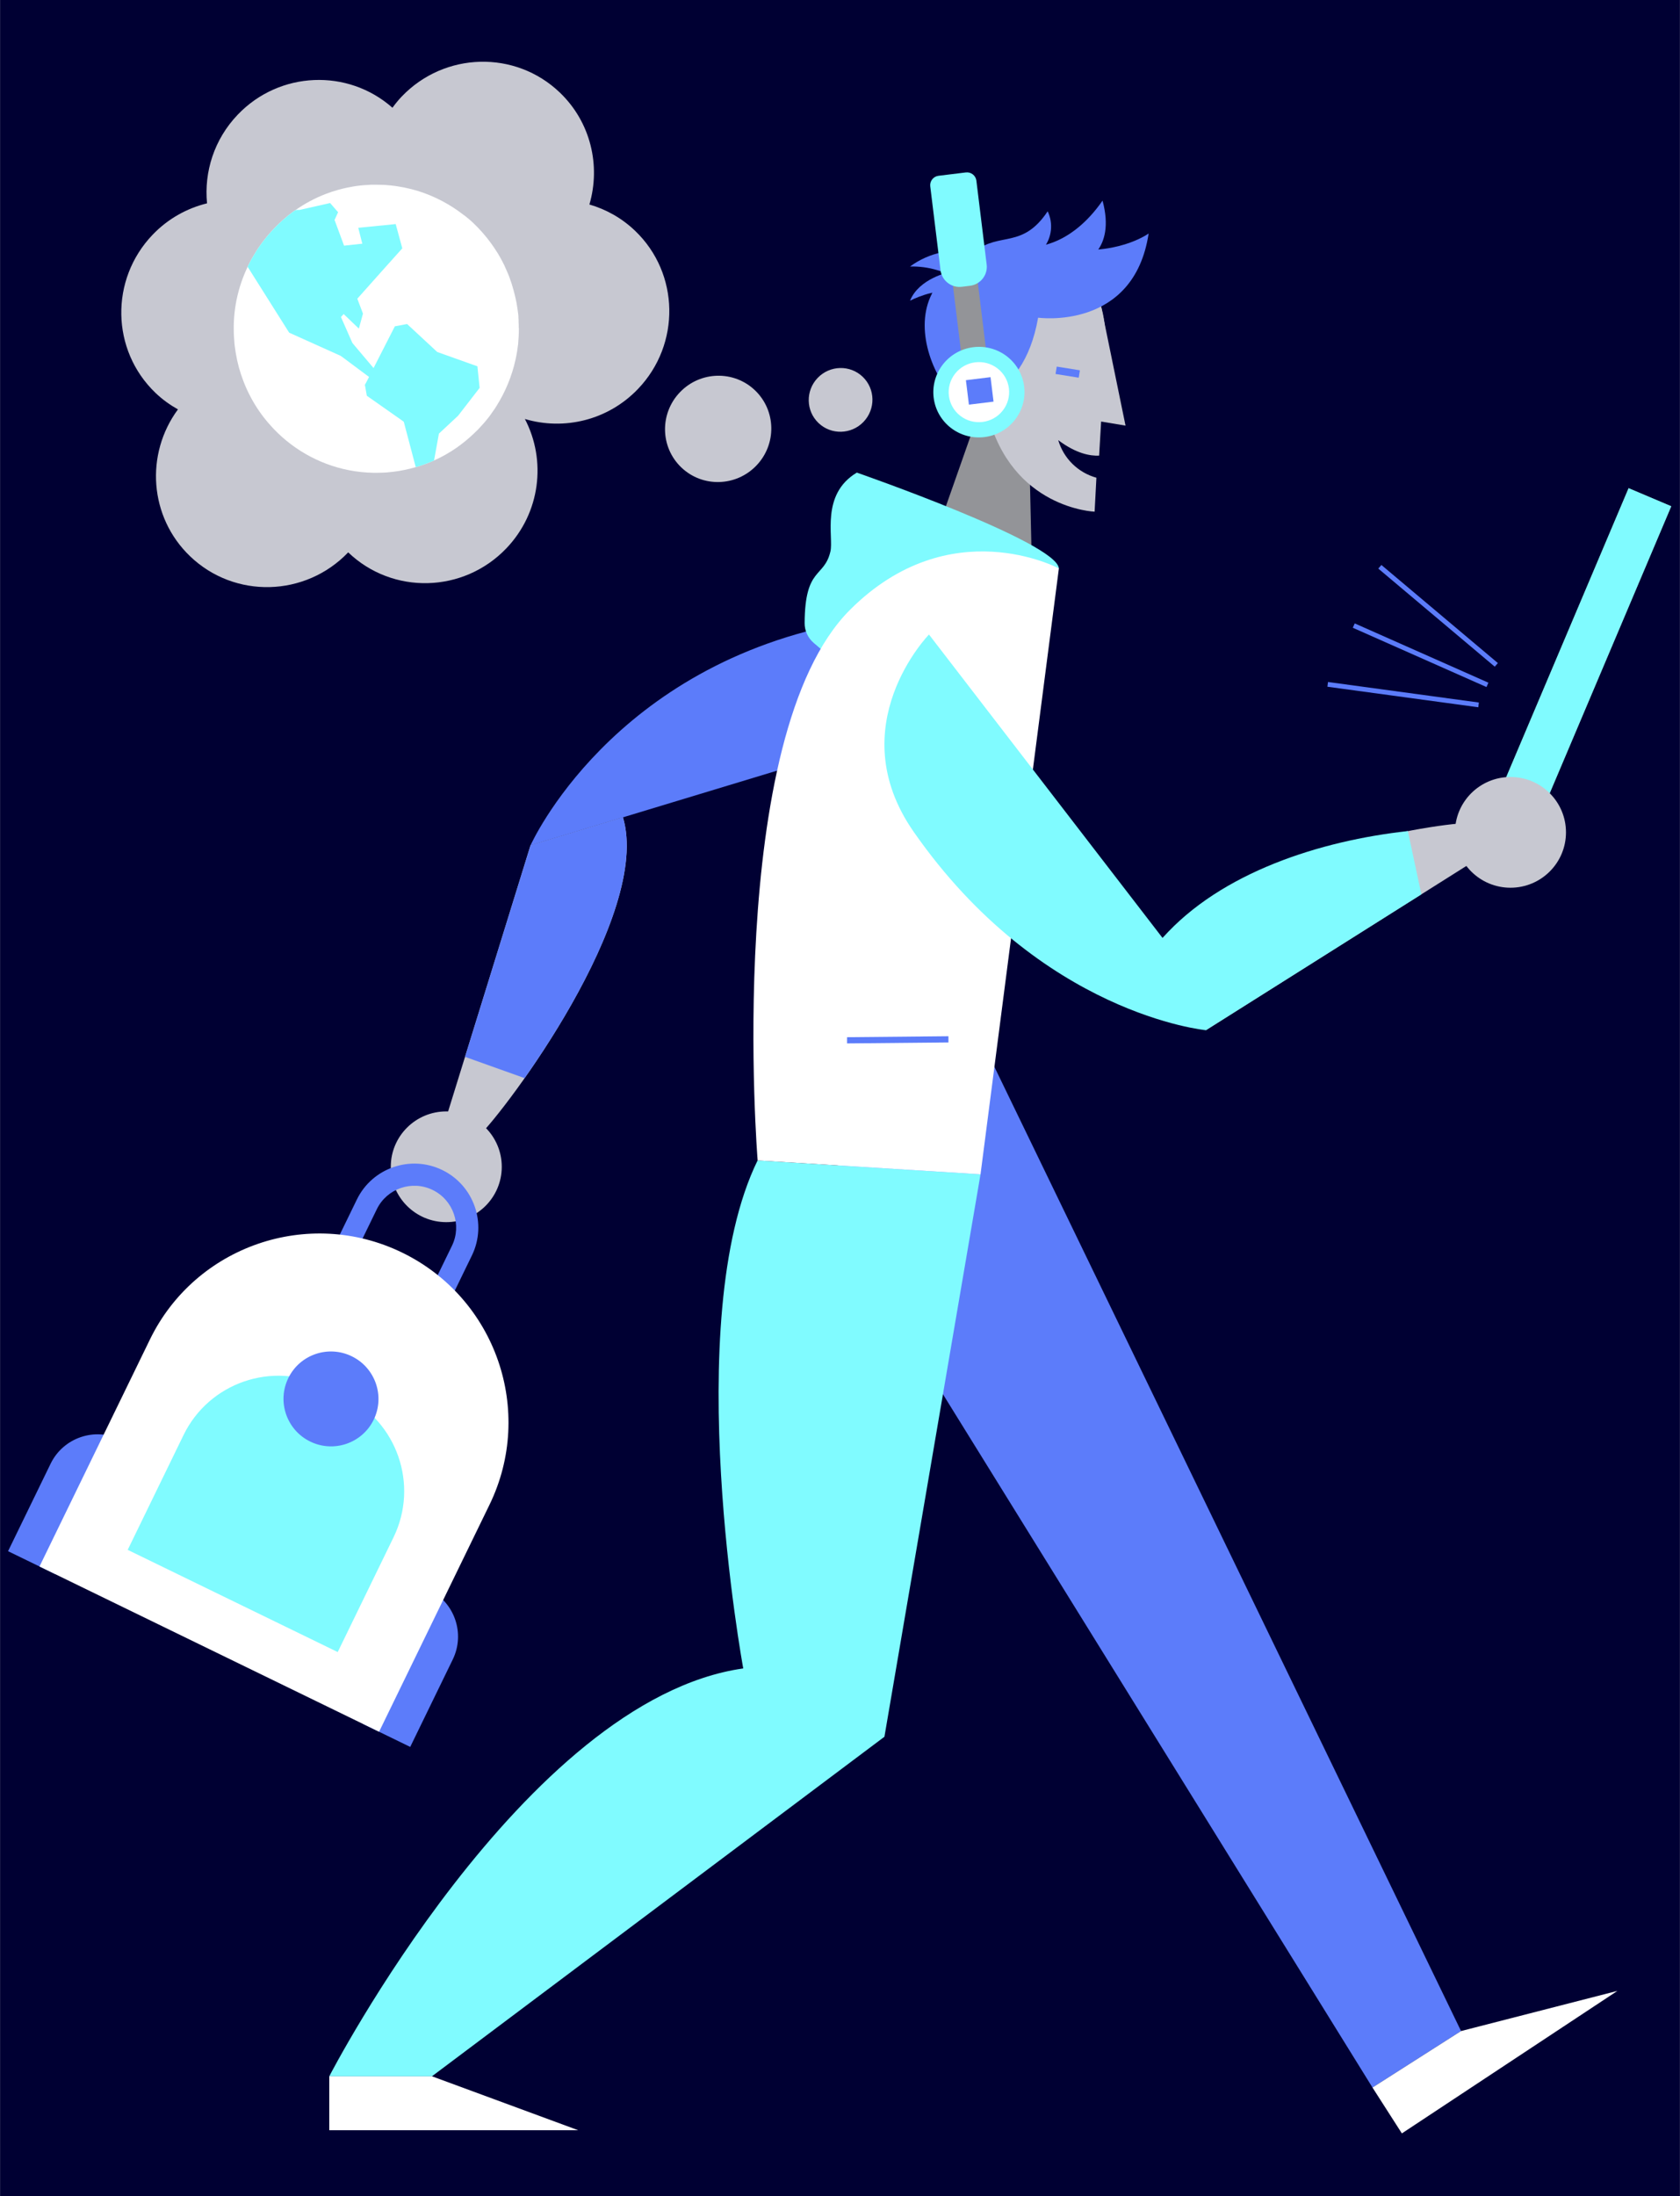 <svg version="1.1" xmlns="http://www.w3.org/2000/svg" xmlns:xlink="http://www.w3.org/1999/xlink" width="642" height="839" viewBox="0,0,195.875,256"><g fill="#000033" fill-rule="nonzero" stroke="none" stroke-width="1" stroke-linecap="butt" stroke-linejoin="miter" stroke-miterlimit="10" stroke-dasharray="" stroke-dashoffset="0" font-family="none" font-weight="none" font-size="none" text-anchor="none" style="mix-blend-mode: normal"><path d="M0,256v-256h195.875v256z" id="bgRectangle"></path></g><g fill="none" fill-rule="nonzero" stroke="none" stroke-width="1" stroke-linecap="butt" stroke-linejoin="miter" stroke-miterlimit="10" stroke-dasharray="" stroke-dashoffset="0" font-family="none" font-weight="none" font-size="none" text-anchor="none" style="mix-blend-mode: normal"><g transform="translate(-0.767,-7.195) scale(0.305,0.305)"><path d="M625.105,210.172l-59.14,139.603l16.304,6.907l59.14,-139.603z" fill="#939598"></path><path d="M625.105,210.172l-59.14,139.603l16.304,6.907l59.14,-139.603z" fill="#80fbff"></path><path d="M375.595,184.387l-16.654,47.387l37.926,3.851l-1.229,-54.627z" fill="#939498"></path><path d="M423.443,140.721l9.336,45.543l-13.814,-2.297z" fill="#c7c8d1"></path><path d="M421.644,206.176c-3.456,-0.956 -6.609,-2.777 -9.163,-5.289c-2.553,-2.512 -4.42,-5.633 -5.426,-9.067c6.852,5.147 12.211,6.085 15.632,5.908c0.615,-11.165 1.404,-24.227 2.331,-36.787c2.299,-31.189 -13.644,-40.306 -27.252,-42.536c-21.381,-3.503 -31.558,2.628 -32.784,31.654c-1.045,25.025 15.121,31.817 15.121,31.817c9.23,36.177 40.857,37.279 40.857,37.279z" fill="#c7c8d1"></path><path d="M399.363,145.009c0,0 36.607,5.116 42.246,-32.175c0,0 -12.603,9.211 -34.181,5.375c-22.716,-4.029 -40.664,-0.699 -49.295,18.958c-5.908,13.454 1.323,31.625 11.09,40.493c0,0 24.184,1.135 30.14,-32.651z" fill="#5c7cfa"></path><path d="M378.99,186.728c5.811,0 10.521,-4.699 10.521,-10.496c0,-5.796 -4.71,-10.496 -10.521,-10.496c-5.811,0 -10.522,4.7 -10.522,10.496c0,5.797 4.711,10.496 10.522,10.496z" fill="#c7c8d1"></path><path d="M415.337,165.12l-8.855,-1.419l-0.455,2.827l8.855,1.418z" fill="#5c7cfa"></path><path d="M398.805,117.711c0,0 13.223,-0.192 25.187,-17.438c5.264,19.492 -7.928,23.732 -7.928,23.732z" fill="#5c7cfa"></path><path d="M375.996,120.107c-4.402,-0.988 -8.965,-1.022 -13.382,-0.101c-4.416,0.922 -8.583,2.778 -12.218,5.443c6.956,-0.178 13.794,1.83 19.544,5.74z" fill="#5c7cfa"></path><path d="M365.277,127.645c0,0 -11.423,2.334 -14.881,10.858c0,0 9.818,-4.977 14.881,-2.943z" fill="#5c7cfa"></path><path d="M375.105,119.706c9.608,-7.572 18.262,-0.882 27.907,-15.356c1.08,2.26 1.506,4.776 1.228,7.264c-0.277,2.489 -1.245,4.851 -2.795,6.819z" fill="#5c7cfa"></path><path d="M172.561,449.963l12.897,7.872c10.356,-9.801 66.322,-84.602 55.18,-121.86l-35.334,10.702l-31.845,102.821z" fill="#c7c8d1"></path><path d="M561.049,799.858l-33.856,21.589l-213.865,-345.095l66.101,-51.666z" fill="#5c7cfa"></path><path d="M527.193,821.447l11.233,17.527l82.414,-54.47l-59.791,15.354z" fill="#ffffff"></path><path d="M173.1,490.694c11.716,0 21.214,-9.475 21.214,-21.162c0,-11.688 -9.498,-21.163 -21.214,-21.163c-11.717,0 -21.215,9.475 -21.215,21.163c0,11.687 9.498,21.162 21.215,21.162z" fill="#c7c8d1"></path><path d="M579.947,362.88c11.717,0 21.215,-9.475 21.215,-21.163c0,-11.688 -9.498,-21.162 -21.215,-21.162c-11.716,0 -21.215,9.474 -21.215,21.162c0,11.688 9.499,21.163 21.215,21.163z" fill="#c7c8d1"></path><path d="M398.886,288.044c0,0 -22.804,-35.391 -71.432,-26.796c-91.342,16.115 -122.133,85.42 -122.138,85.43z" fill="#5c7cfa"></path><path d="M203.052,435.651c19.424,-27.577 45.53,-73.139 37.588,-99.676l-35.333,10.702l-25.042,80.844z" fill="#5c7cfa"></path><path d="M377.343,472.406l-36.735,214.97l-172.979,129.767h-39.256c0,0 74.323,-143.914 158.258,-155.882c0,0 -24.494,-132.975 5.492,-194.161z" fill="#80fbff"></path><path d="M128.373,817.15v20.601h95.141l-55.885,-20.601z" fill="#ffffff"></path><path d="M330.054,204.219c-13.934,8.36 -8.809,24.627 -10.09,30.127c-2.392,10.273 -9.75,5.747 -9.866,27.367c-0.012,1.435 0.29,2.855 0.884,4.162c0.594,1.308 1.466,2.47 2.556,3.407l2.692,2.299c6.414,14.33 90.387,-26.407 90.387,-26.407h-5.612c0.326,-1.896 6.296,-4.332 6.296,-4.332c-0.76,-10.024 -77.247,-36.623 -77.247,-36.623z" fill="#80fbff"></path><path d="M377.343,472.406l-85.208,-5.299c0,0 -13.118,-162.135 35.362,-210.496c38.172,-38.083 79.803,-15.769 79.803,-15.769z" fill="#ffffff"></path><path d="M567.511,352.638l-4.276,-14.468c-14.271,0.339 -95.849,13.536 -123.342,52.186l23.614,26.975l103.023,-64.947z" fill="#c7c8d1"></path><path d="M545.883,365.404l-5.179,-24.173c-33.438,3.669 -71.484,15.779 -93.766,40.851l-89.299,-115.978c0,0 -34.052,34.938 -5.858,75.39c48.758,69.957 111.718,75.835 111.73,75.835z" fill="#80fbff"></path><path d="M326.316,422.379v-2.37l38.759,-0.372v2.37z" fill="#5c7cfa"></path><path d="M48.578,573.81l-25.01,51.401l-17.998,-8.758l16.267,-33.432c4.829,-9.924 16.801,-14.047 26.74,-9.211z" fill="#5c7cfa"></path><path d="M166.328,631.104l-25.01,51.4l17.998,8.757l16.267,-33.432c4.829,-9.924 0.686,-21.889 -9.255,-26.725z" fill="#5c7cfa"></path><path d="M173.898,521.929l-7.624,-3.71l9,-18.498c3.847,-7.906 0.533,-17.473 -7.386,-21.327c-7.92,-3.853 -17.491,-0.555 -21.338,7.351l-9.001,18.498l-7.624,-3.71l9.001,-18.498c5.885,-12.104 20.54,-17.151 32.663,-11.252c12.124,5.899 17.198,20.545 11.309,32.648z" fill="#5c7cfa"></path><path d="M147.407,685.468l-129.817,-63.165l42.212,-86.753c17.412,-35.786 60.589,-50.658 96.438,-33.215c35.848,17.442 50.794,60.593 33.381,96.381l-42.211,86.753z" fill="#ffffff"></path><path d="M134.25,557.172l-7.591,-3.694c-20.075,-9.768 -44.255,-1.441 -54.007,18.6l-21.344,43.866l80.29,39.067l21.344,-43.866c9.753,-20.041 1.383,-44.205 -18.692,-53.973z" fill="#80fbff"></path><path d="M121.098,574.556c9.017,4.388 19.877,0.647 24.257,-8.354c4.379,-9.001 0.62,-19.855 -8.397,-24.242c-9.017,-4.388 -19.877,-0.647 -24.257,8.354c-4.379,9.001 -0.62,19.855 8.397,24.242z" fill="#5c7cfa"></path><path d="M375.9,128.289l-9.515,1.168l3.875,31.578l9.515,-1.168z" fill="#939498"></path><path d="M378.836,190.642c9.555,-1.172 16.357,-9.814 15.193,-19.301c-1.164,-9.487 -9.854,-16.228 -19.408,-15.056c-9.555,1.173 -16.357,9.814 -15.193,19.302c1.164,9.487 9.854,16.228 19.408,15.055z" fill="#80fbff"></path><path d="M385.829,180.524c3.935,-4.999 3.05,-12.212 -1.977,-16.112c-5.027,-3.899 -12.292,-3.008 -16.226,1.991c-3.935,5 -3.05,12.213 1.977,16.113c5.026,3.899 12.291,3.008 16.226,-1.992z" fill="#ffffff"></path><path d="M361.288,90.776l10.426,-1.279c1.991,-0.244 3.802,1.161 4.045,3.138l3.934,32.061c0.49,3.991 -2.372,7.626 -6.391,8.119l-3.082,0.378c-4.019,0.494 -7.674,-2.342 -8.164,-6.333l-3.934,-32.061c-0.243,-1.977 1.175,-3.778 3.166,-4.023z" fill="#80fbff"></path><path d="M381.172,167.743l-9.415,1.155l1.147,9.349l9.415,-1.155z" fill="#5c7cfa"></path><path d="M70.521,180.064c-3.05,-1.714 -5.951,-3.783 -8.594,-6.315c-16.988,-16.272 -17.478,-43.334 -1.093,-60.44c5.879,-6.138 13.137,-10.121 20.805,-12.005c-1.165,-12.008 2.711,-24.468 11.748,-33.902c15.982,-16.685 42.091,-17.689 59.132,-2.634c1.093,-1.483 2.252,-2.929 3.561,-4.296c16.385,-17.106 43.443,-17.781 60.432,-1.509c11.86,11.361 15.653,27.971 11.304,42.789c6.357,1.843 12.377,5.172 17.482,10.062c16.989,16.273 17.478,43.335 1.093,60.441c-11.537,12.044 -28.354,15.904 -43.235,11.476c8.258,15.795 5.971,35.8 -7.119,49.465c-16.385,17.106 -43.443,17.781 -60.431,1.509c-16.385,17.105 -43.443,17.781 -60.432,1.508c-15.642,-14.972 -17.263,-39.066 -4.654,-56.149z" fill="#c7c8d1"></path><path d="M291.664,201.516c-7.788,8.131 -20.648,8.452 -28.723,0.717c-8.075,-7.734 -8.307,-20.595 -0.519,-28.726c7.788,-8.131 20.647,-8.452 28.722,-0.717c8.075,7.735 8.308,20.596 0.52,28.726z" fill="#c7c8d1"></path><path d="M332.612,184.824c-4.67,4.875 -12.38,5.067 -17.221,0.43c-4.842,-4.638 -4.981,-12.349 -0.312,-17.224c4.67,-4.875 12.38,-5.067 17.221,-0.43c4.842,4.638 4.981,12.349 0.312,17.224z" fill="#c7c8d1"></path><path d="M200.86,149.126c0,2.013 -0.117,4.025 -0.293,5.979c-0.059,0.414 -0.117,0.888 -0.176,1.302c-0.012,0.071 -0.018,0.143 -0.035,0.219c-0.041,0.344 -0.094,0.693 -0.141,1.084c-0.176,1.125 -0.41,2.249 -0.645,3.374c-1.407,6.335 -3.87,12.255 -7.212,17.583c-0.176,0.296 -0.411,0.651 -0.587,0.947l-2.111,3.019c-0.111,0.148 -0.228,0.296 -0.351,0.444c-1.243,1.611 -2.592,3.126 -3.988,4.588c-2.052,2.072 -4.222,4.026 -6.567,5.802c-0.411,0.296 -0.821,0.592 -1.29,0.947c-0.117,0.119 -0.235,0.178 -0.411,0.296c-1.383,0.965 -2.82,1.865 -4.298,2.694c-1.401,0.787 -2.844,1.515 -4.327,2.173c-1.771,0.793 -3.589,1.491 -5.453,2.089c-0.135,0.042 -0.276,0.089 -0.411,0.131c-0.375,0.118 -0.75,0.231 -1.132,0.337c-1.377,0.403 -2.779,0.752 -4.198,1.042c-1.407,0.296 -2.815,0.533 -4.28,0.71c-0.786,0.095 -1.537,0.19 -2.311,0.249c-0.205,0.018 -0.41,0.036 -0.621,0.047c-1.232,0.06 -2.463,0.119 -3.694,0.119h-0.763c-1.718,-0.024 -3.418,-0.124 -5.095,-0.308c-12.232,-1.308 -23.273,-6.725 -31.729,-14.848c-1.231,-1.184 -2.404,-2.427 -3.518,-3.729c-2.58,-2.96 -4.867,-6.275 -6.744,-9.768c-1.114,-2.072 -2.111,-4.204 -2.932,-6.394c-1.29,-3.374 -2.287,-6.867 -2.873,-10.479c-0.041,-0.195 -0.076,-0.396 -0.105,-0.597c-0.17,-1.001 -0.276,-2.037 -0.422,-3.073c-0.176,-1.954 -0.293,-3.907 -0.293,-5.861v-1.125c0.076,-4.594 0.721,-9.051 1.876,-13.296c0.592,-2.196 1.325,-4.334 2.175,-6.406c0.129,-0.319 0.264,-0.639 0.405,-0.959c0.27,-0.639 0.551,-1.278 0.85,-1.906c0.739,-1.581 1.571,-3.126 2.492,-4.606c0.469,-0.769 0.938,-1.598 1.466,-2.368c0.575,-0.852 1.167,-1.693 1.789,-2.51c1.413,-1.877 2.932,-3.659 4.556,-5.34c0.991,-1.036 2.029,-2.024 3.096,-2.984c0.352,-0.296 0.762,-0.651 1.114,-0.947c0.07,-0.053 0.141,-0.112 0.205,-0.166c0.223,-0.183 0.434,-0.361 0.616,-0.544c0.176,-0.119 0.352,-0.296 0.528,-0.415c0.351,-0.296 0.703,-0.532 1.055,-0.828c0.352,-0.237 0.704,-0.533 1.114,-0.77c0.029,-0.024 0.065,-0.041 0.1,-0.065c3.588,-2.546 7.476,-4.641 11.616,-6.246c1.565,-0.604 3.166,-1.143 4.802,-1.598c1.144,-0.32 2.299,-0.604 3.477,-0.853c1.701,-0.355 3.401,-0.651 5.161,-0.829c0.762,-0.059 1.465,-0.178 2.228,-0.178h0.234c0.235,0 0.469,-0.059 0.704,-0.059c0.352,0 0.645,-0.059 0.938,-0.059h1.877c1.7,0 3.4,0.059 5.101,0.237c3.811,0.355 7.447,1.125 10.965,2.19c6.392,2.013 12.255,5.15 17.415,9.176c0.059,0 0.059,0.059 0.118,0.059c0.703,0.533 1.407,1.125 2.111,1.717c1.055,0.888 2.052,1.894 3.049,2.901c0.293,0.296 0.528,0.533 0.762,0.829c1.056,1.065 1.994,2.249 2.932,3.374c0.997,1.243 1.876,2.486 2.756,3.789c0.352,0.592 0.762,1.125 1.114,1.717c0.117,0.177 0.176,0.296 0.293,0.473c0.528,0.888 1.056,1.835 1.525,2.723c0,0.06 0.058,0.119 0.058,0.119c0.528,0.947 0.997,1.953 1.408,2.96c0.234,0.533 0.469,1.066 0.703,1.598c0.293,0.652 0.528,1.303 0.763,1.954c0.527,1.421 0.996,2.901 1.407,4.44c0.293,1.125 0.586,2.19 0.821,3.315c0.117,0.474 0.176,0.947 0.293,1.362c0.059,0.473 0.176,0.947 0.235,1.421c0.058,0.355 0.117,0.71 0.175,1.124c0,0.119 0.059,0.296 0.059,0.415c0.059,0.414 0.117,0.888 0.176,1.302c0.059,0.415 0.117,0.888 0.117,1.303v0.296c0,0.296 0.059,0.592 0.059,0.947v0.71c0,0.356 0.059,0.711 0.059,1.066c0,0.059 0,0.059 0,0.118v0.948c0.058,0.118 0.058,0.236 0.058,0.355z" fill="#ffffff"></path><path d="M185.849,171.835l-8.202,10.617l-7.361,6.866l-1.857,10.26c-1.771,0.793 -3.589,1.491 -5.453,2.089c-0.135,0.042 -0.276,0.089 -0.411,0.131c-0.375,0.118 -0.751,0.231 -1.132,0.337l-4.585,-17.375l-14.847,-14.031l11.446,-22.425l4.679,-0.87l11.517,10.685l15.363,5.477z" fill="#80fbff"></path><path d="M148.883,126.767l-16.043,17.997l6.262,14.214l-2.457,2.379l-23.607,-10.62l-15.879,-25.184c0.739,-1.581 1.571,-3.126 2.492,-4.606c0.469,-0.77 0.938,-1.598 1.466,-2.368c0.575,-0.852 1.167,-1.693 1.789,-2.51c1.413,-1.877 2.931,-3.659 4.556,-5.34c0.991,-1.036 2.029,-2.025 3.096,-2.984c0.352,-0.296 0.762,-0.651 1.114,-0.947c0.07,-0.053 0.141,-0.112 0.205,-0.166c0.223,-0.183 0.434,-0.361 0.616,-0.544c0.176,-0.119 0.352,-0.296 0.528,-0.415c0.351,-0.296 0.703,-0.533 1.055,-0.829c0.352,-0.236 0.704,-0.532 1.114,-0.769c0.029,-0.024 0.065,-0.042 0.1,-0.065c4.175,-2.208 40.999,14.492 40.999,14.492z" fill="#80fbff"></path><path d="M145.539,164.546l-1.283,3.624l-11.476,-8.552l4.436,-4.925z" fill="#80fbff"></path><path d="M150.046,115.742l-16.02,1.74l-4.1,-11.096l16.251,-4.595z" fill="#ffffff"></path><path d="M156.289,118.5l-14.921,-0.306l-1.912,-7.538l14.309,-1.424z" fill="#80fbff"></path><path d="M131.746,104.703l-3.664,7.988l-11.105,-8.859l11.711,-2.643z" fill="#80fbff"></path><path d="M156.846,184.757l-14.113,-9.902l-0.735,-4.124l2.614,-3.797l16.522,11.592z" fill="#80fbff"></path><path d="M141.253,143.45l-1.572,5.729l-9.556,-9.137l6.998,-7.46z" fill="#80fbff"></path><path d="M520.401,261.854l51.108,22.664l-0.738,1.664l-51.108,-22.664z" fill="#5c7cfa"></path><path d="M567.858,292.097l-0.22,1.811l-57.679,-7.848l0.221,-1.811z" fill="#5c7cfa"></path><path d="M530.6,239.526l44.528,37.488l-1.194,1.379l-44.528,-37.488z" fill="#5c7cfa"></path></g></g></svg>